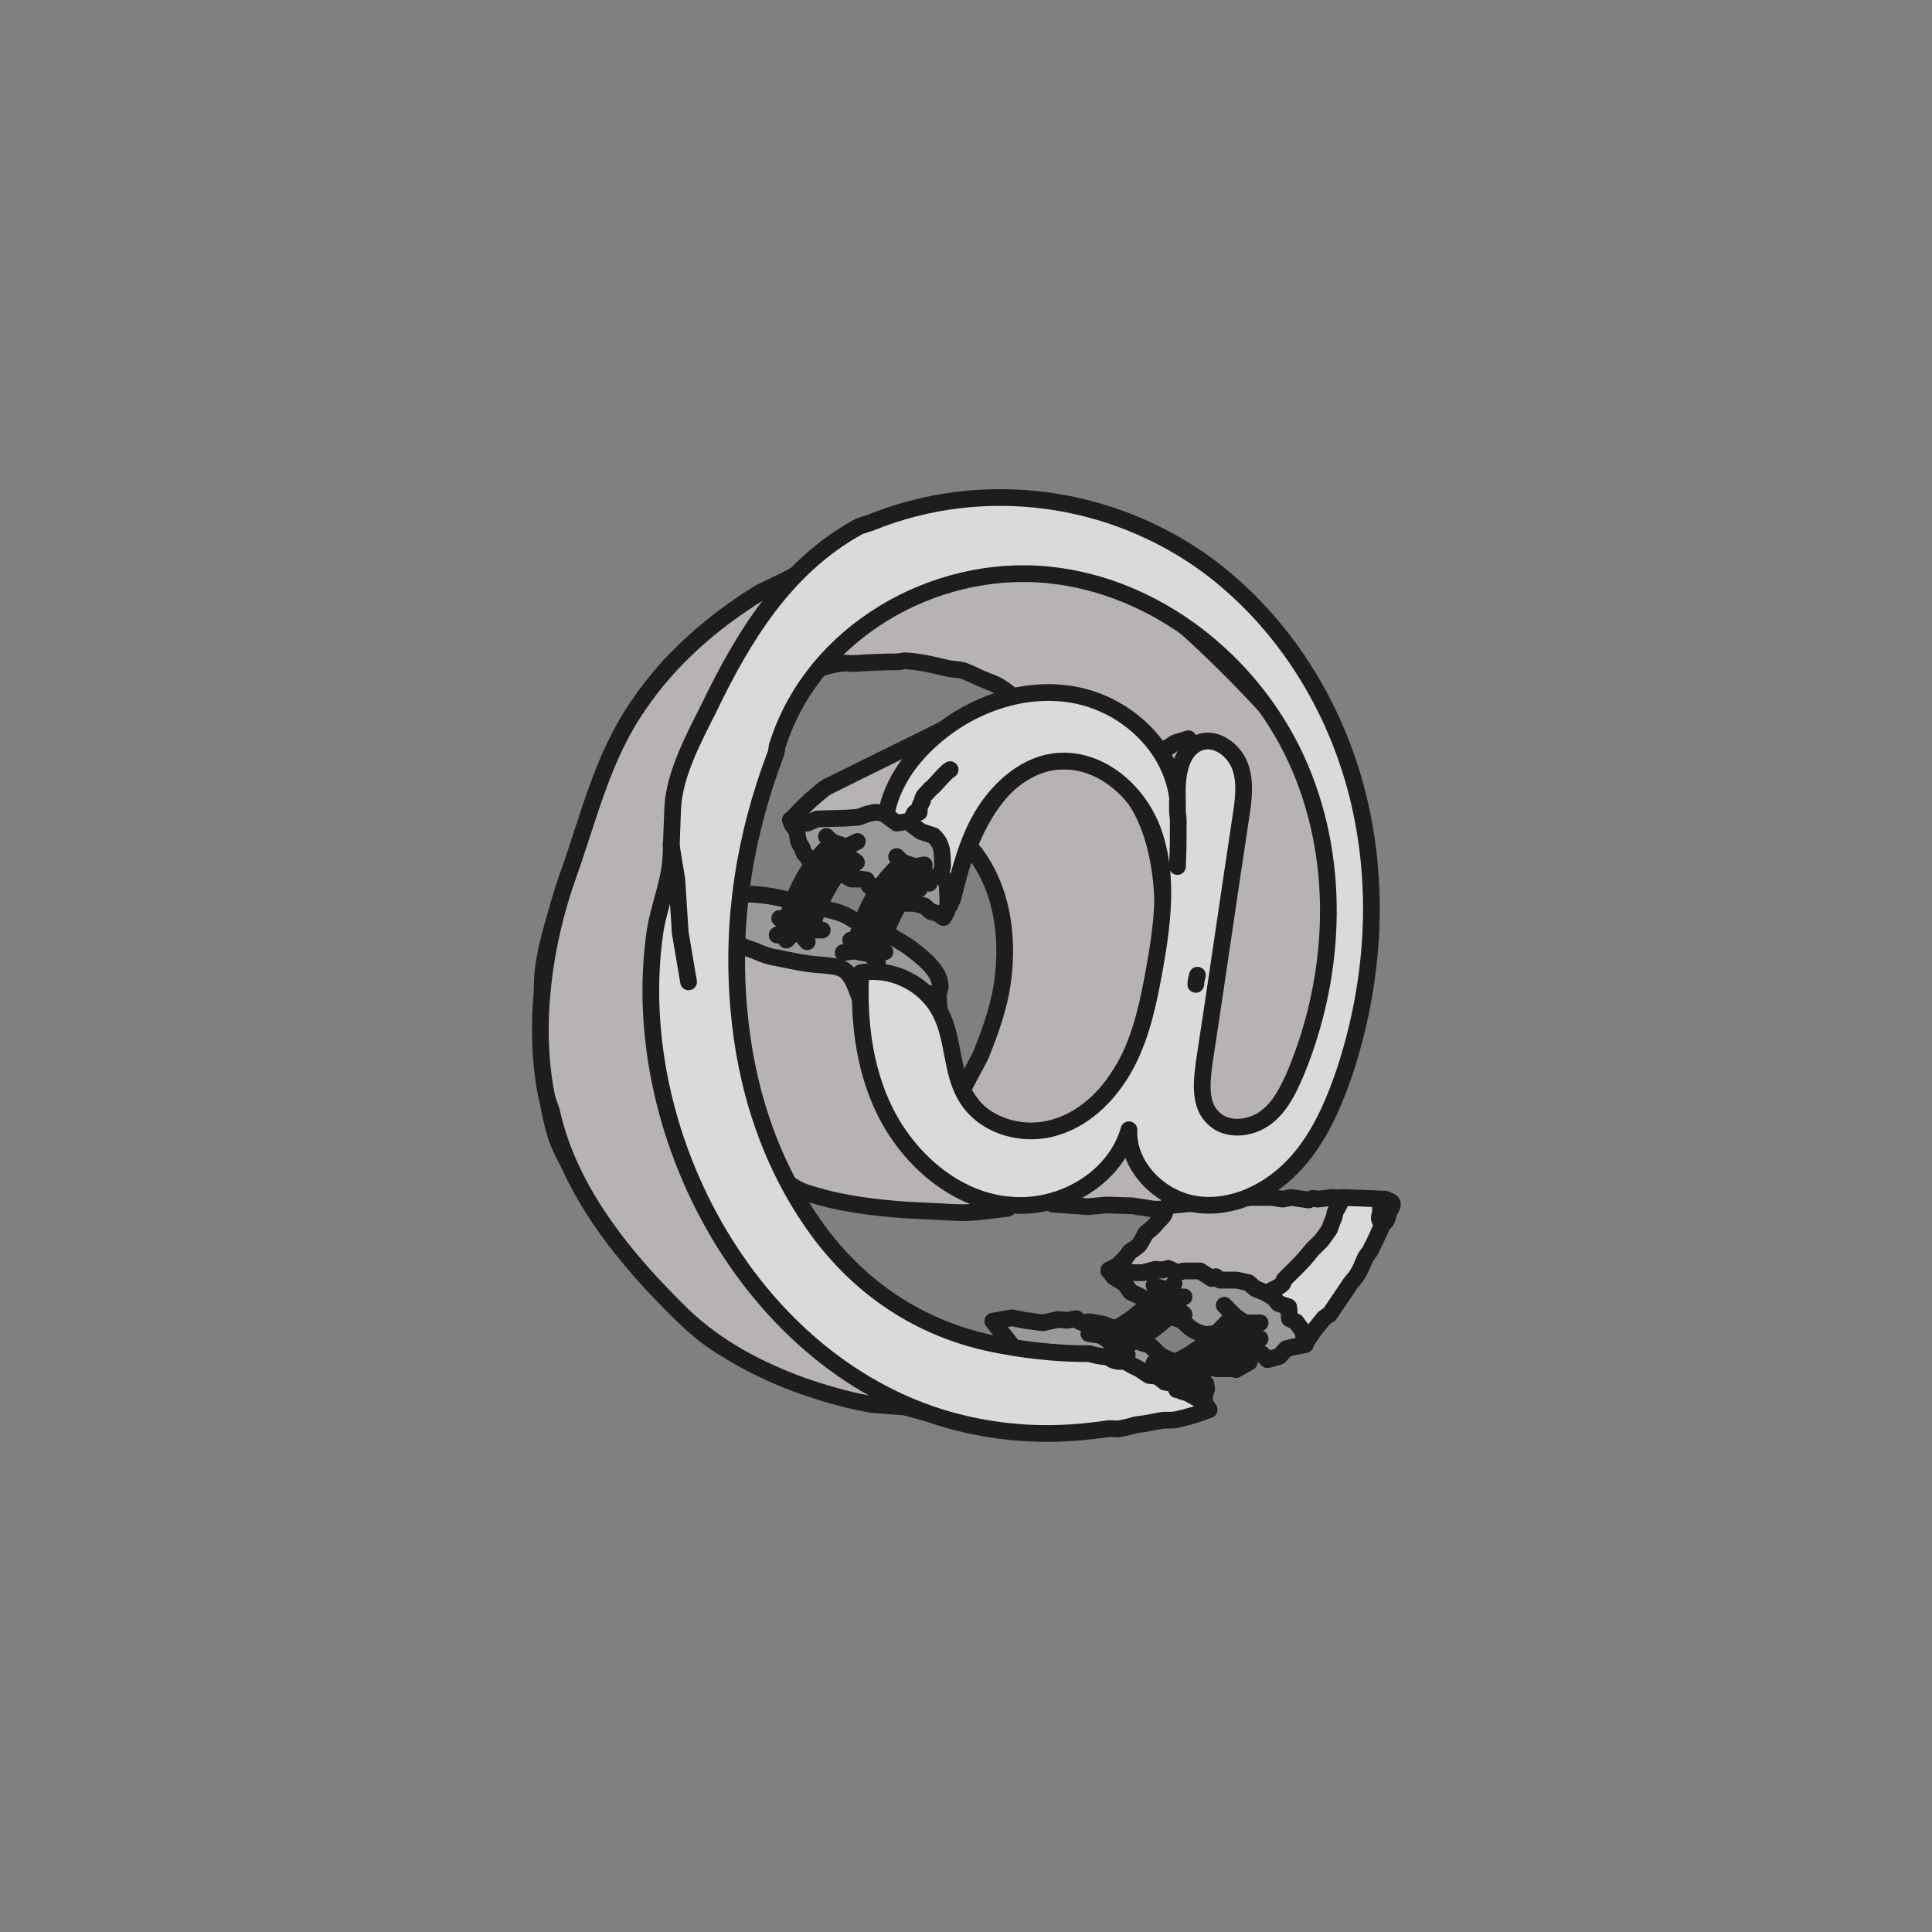 <?xml version="1.0" encoding="utf-8"?>
<!-- Generator: Adobe Illustrator 19.1.0, SVG Export Plug-In . SVG Version: 6.00 Build 0)  -->
<svg version="1.1" id="Capa_1" xmlns="http://www.w3.org/2000/svg" xmlns:xlink="http://www.w3.org/1999/xlink" x="0px" y="0px"
	 viewBox="0 0 231.2 231.2" style="enable-background:new 0 0 231.2 231.2;" xml:space="preserve">
<rect x="0" y="0" width="231.2" height="231.2" fill="#808080" stroke="none"/>
<style type="text/css">
	.st0{fill:#E74C40;stroke:#000000;stroke-width:2;stroke-miterlimit:10;}
	.st1{fill:#BCA26C;stroke:#1D1E1C;stroke-width:2;stroke-miterlimit:10;}
	.st2{fill:#FFFFFF;stroke:#1D1E1C;stroke-width:2;stroke-miterlimit:10;}
	.st3{fill:#DE3A28;stroke:#1D1E1C;stroke-width:2;stroke-miterlimit:10;}
	.st4{fill:#F8EEE1;stroke:#1D1D1B;stroke-width:2;stroke-linecap:round;stroke-linejoin:round;stroke-miterlimit:10;}
	.st5{fill:#CD8C94;stroke:#1D1D1B;stroke-width:2;stroke-linecap:round;stroke-linejoin:round;stroke-miterlimit:10;}
	.st6{fill:#FFC1C8;stroke:#1D1D1B;stroke-width:2;stroke-linecap:round;stroke-linejoin:round;stroke-miterlimit:10;}
	.st7{fill:none;stroke:#1D1D1B;stroke-width:2;stroke-linecap:round;stroke-linejoin:round;stroke-miterlimit:10;}
	.st8{fill:#8DA6A6;stroke:#1E1E1C;stroke-width:2;stroke-linecap:round;stroke-linejoin:round;stroke-miterlimit:10;}
	.st9{fill:#A4C3C6;stroke:#1E1E1C;stroke-width:2;stroke-linecap:round;stroke-linejoin:round;stroke-miterlimit:10;}
	.st10{fill:url(#);}
	.st11{fill:#E4E4E4;stroke:#1D1E1C;stroke-width:2;stroke-linecap:round;stroke-linejoin:round;stroke-miterlimit:10;}
	.st12{fill:#ED7069;stroke:#1D1D1B;stroke-width:2;stroke-linecap:round;stroke-linejoin:round;stroke-miterlimit:10;}
	.st13{fill:#1D508A;}
	.st14{fill:#1D508A;stroke:#1D1D1B;stroke-width:2;stroke-linecap:round;stroke-linejoin:round;stroke-miterlimit:10;}
	.st15{fill:#F1A4AB;stroke:#1D1D1B;stroke-width:2;stroke-linecap:round;stroke-linejoin:round;stroke-miterlimit:10;}
	.st16{fill:#1D1D1B;}
	.st17{fill:#989899;stroke:#1D1D1B;stroke-width:2;stroke-linecap:round;stroke-linejoin:round;stroke-miterlimit:10;}
	.st18{fill:#717171;stroke:#1D1D1B;stroke-width:2;stroke-linecap:round;stroke-linejoin:round;stroke-miterlimit:10;}
	.st19{fill:#BCBABB;stroke:#1D1D1B;stroke-width:2;stroke-linecap:round;stroke-linejoin:round;stroke-miterlimit:10;}
	.st20{fill:#64B5B2;}
	.st21{fill:#1D1E1C;}
	.st22{fill:#549793;}
	.st23{fill:#EEC44D;}
	.st24{fill:#D4AC46;}
	.st25{fill:#3B97D0;}
	.st26{fill:#3586B1;}
	.st27{fill:#E84E42;}
	.st28{fill:#D54037;}
	.st29{fill:#CECECD;stroke:#1D1E1C;stroke-width:2;stroke-linecap:round;stroke-linejoin:round;stroke-miterlimit:10;}
	.st30{fill:none;stroke:#1D1E1C;stroke-width:2;stroke-linecap:round;stroke-linejoin:round;stroke-miterlimit:10;}
	.st31{fill:#FFFFFF;stroke:#1E1E1C;stroke-width:2;stroke-linecap:round;stroke-linejoin:round;stroke-miterlimit:10;}
	.st32{fill:#C1737F;stroke:#1D1E1C;stroke-width:2;stroke-linecap:round;stroke-linejoin:round;stroke-miterlimit:10;}
	.st33{fill:#D4AC46;stroke:#1D1E1C;stroke-width:2;stroke-linecap:round;stroke-linejoin:round;stroke-miterlimit:10;}
	.st34{fill:#EEC44D;stroke:#1D1E1C;stroke-width:2;stroke-linecap:round;stroke-linejoin:round;stroke-miterlimit:10;}
	.st35{fill:#F7F7F5;stroke:#1D1D1B;stroke-width:2;stroke-miterlimit:10;}
	.st36{fill:#C9C8B8;stroke:#1D1D1B;stroke-width:2;stroke-miterlimit:10;}
	.st37{fill:none;stroke:#1D1D1B;stroke-width:2;stroke-miterlimit:10;}
	.st38{fill:#DD3D27;stroke:#1D1D1B;stroke-width:2;stroke-miterlimit:10;}
	.st39{clip-path:url(#SVGID_2_);fill:#FAD14D;stroke:#1D1E1C;stroke-width:2;stroke-miterlimit:10;}
	
		.st40{clip-path:url(#SVGID_2_);fill:#325B59;stroke:#1D1D1B;stroke-width:2;stroke-linecap:round;stroke-linejoin:round;stroke-miterlimit:10;}
	.st41{clip-path:url(#SVGID_2_);}
	.st42{fill:#F7F7F5;stroke:#1D1D1B;stroke-width:2;stroke-linecap:round;stroke-linejoin:round;stroke-miterlimit:10;}
	
		.st43{clip-path:url(#SVGID_2_);fill:#65C1BE;stroke:#1D1D1B;stroke-width:2;stroke-linecap:round;stroke-linejoin:round;stroke-miterlimit:10;}
	
		.st44{clip-path:url(#SVGID_2_);fill:#417C79;stroke:#1D1D1B;stroke-width:2;stroke-linecap:round;stroke-linejoin:round;stroke-miterlimit:10;}
	
		.st45{clip-path:url(#SVGID_2_);fill:#26283D;stroke:#1D1D1B;stroke-width:2;stroke-linecap:round;stroke-linejoin:round;stroke-miterlimit:10;}
	
		.st46{clip-path:url(#SVGID_2_);fill:none;stroke:#1D1D1B;stroke-width:2;stroke-linecap:round;stroke-linejoin:round;stroke-miterlimit:10;}
	
		.st47{clip-path:url(#SVGID_2_);fill:#AD6159;stroke:#1E1E1C;stroke-width:2;stroke-linecap:round;stroke-linejoin:round;stroke-miterlimit:10;}
	
		.st48{clip-path:url(#SVGID_2_);fill:#E88676;stroke:#1E1E1C;stroke-width:2;stroke-linecap:round;stroke-linejoin:round;stroke-miterlimit:10;}
	.st49{opacity:0.63;clip-path:url(#SVGID_2_);}
	.st50{fill:#FFFFFF;}
	.st51{opacity:0.36;fill:#FFFFFF;}
	.st52{opacity:0.23;}
	.st53{opacity:0.23;clip-path:url(#SVGID_2_);}
	.st54{fill:#5F999F;stroke:#1D1E1C;stroke-width:2;stroke-miterlimit:10;}
	.st55{fill:#77C1C5;stroke:#1D1E1C;stroke-width:2;stroke-miterlimit:10;}
	.st56{fill:#FBD943;stroke:#000100;stroke-width:2;stroke-miterlimit:10;}
	.st57{fill:#F1F1F1;stroke:#1D1D1B;stroke-width:2;stroke-miterlimit:10;}
	.st58{fill:#FF5546;stroke:#1D1D1B;stroke-width:2;stroke-linecap:round;stroke-miterlimit:10;}
	.st59{fill:#FF5546;stroke:#1D1D1B;stroke-width:2;stroke-miterlimit:10;}
	.st60{fill:#FFBE4A;stroke:#1E1E1C;stroke-width:2;stroke-linecap:square;stroke-linejoin:bevel;stroke-miterlimit:10;}
	.st61{stroke:#1D1E1C;stroke-width:2;stroke-miterlimit:10;}
	.st62{fill:#DDA345;}
	.st63{fill:#1E1E1C;}
	.st64{fill:#458353;}
	.st65{fill:#CB3524;stroke:#000000;stroke-width:2;stroke-linecap:round;stroke-linejoin:round;stroke-miterlimit:10;}
	.st66{fill:#DC3D26;stroke:#000000;stroke-width:2;stroke-linecap:round;stroke-linejoin:round;stroke-miterlimit:10;}
	.st67{fill:#1E508B;}
	.st68{fill:#E3AA24;stroke:#000000;stroke-width:2;stroke-linecap:round;stroke-linejoin:round;stroke-miterlimit:10;}
	.st69{fill:#3CA3DB;}
	.st70{fill:#E78476;stroke:#000000;stroke-width:2;stroke-linecap:round;stroke-linejoin:round;stroke-miterlimit:10;}
	.st71{fill:#D2756C;}
	.st72{fill:#C0BFBE;stroke:#1D1E1C;stroke-width:2;stroke-linecap:round;stroke-linejoin:round;stroke-miterlimit:10;}
	.st73{fill:#F4F4F2;stroke:#1D1E1C;stroke-width:2;stroke-linecap:round;stroke-linejoin:round;stroke-miterlimit:10;}
	.st74{fill:#FFF6EF;stroke:#1D1E1C;stroke-width:2;stroke-linecap:round;stroke-linejoin:round;stroke-miterlimit:10;}
	.st75{fill:#F3A9A6;}
	.st76{fill:#1EAF9A;}
	.st77{fill:#EE828F;}
	.st78{fill:#A4C3C6;}
	.st79{fill:#FAD04D;}
	.st80{fill:none;stroke:#1D1E1C;stroke-width:2;stroke-miterlimit:10;}
	.st81{fill:#F3A9A6;stroke:#1D1E1C;stroke-width:2;stroke-miterlimit:10;}
	.st82{fill:#FFFFFF;stroke:#1D1D1B;stroke-width:2;stroke-linecap:round;stroke-linejoin:round;stroke-miterlimit:10;}
	.st83{fill:#E2D0B3;stroke:#1D1D1B;stroke-width:2;stroke-linecap:round;stroke-linejoin:round;stroke-miterlimit:10;}
	.st84{fill:#C6B399;stroke:#1D1D1B;stroke-width:2;stroke-linecap:round;stroke-linejoin:round;stroke-miterlimit:10;}
	.st85{fill:#9B9A9A;stroke:#1D1D1B;stroke-width:2;stroke-linecap:round;stroke-linejoin:round;stroke-miterlimit:10;}
	.st86{fill:#B7B3B3;stroke:#1D1D1B;stroke-width:2;stroke-linecap:round;stroke-linejoin:round;stroke-miterlimit:10;}
	.st87{fill:#DADADA;stroke:#1D1D1B;stroke-width:2;stroke-linecap:round;stroke-linejoin:round;stroke-miterlimit:10;}
	.st88{fill:#A6C5C8;stroke:#1D1D1B;stroke-width:2;stroke-linecap:round;stroke-linejoin:round;stroke-miterlimit:10;}
	.st89{fill:#39ADAC;stroke:#1D1D1B;stroke-width:2;stroke-linecap:round;stroke-linejoin:round;stroke-miterlimit:10;}
	.st90{fill:#713662;stroke:#1D1D1B;stroke-width:2;stroke-linecap:round;stroke-linejoin:round;stroke-miterlimit:10;}
	.st91{fill:#363A5D;stroke:#1D1D1B;stroke-width:2;stroke-linecap:round;stroke-linejoin:round;stroke-miterlimit:10;}
	.st92{fill:#FF5546;stroke:#1D1D1B;stroke-width:2;stroke-linecap:round;stroke-linejoin:round;stroke-miterlimit:10;}
	.st93{fill:#DF5165;stroke:#1D1D1B;stroke-width:2;stroke-linecap:round;stroke-linejoin:round;stroke-miterlimit:10;}
	.st94{fill:#00B69E;stroke:#1D1D1B;stroke-width:2;stroke-linecap:round;stroke-linejoin:round;stroke-miterlimit:10;}
	.st95{fill:#FAD14D;stroke:#1D1D1B;stroke-width:2;stroke-linecap:round;stroke-linejoin:round;stroke-miterlimit:10;}
	.st96{fill:#00A9CF;stroke:#1D1D1B;stroke-width:2;stroke-linecap:round;stroke-linejoin:round;stroke-miterlimit:10;}
	.st97{fill:#4EB9AC;stroke:#000100;stroke-width:2;stroke-linecap:round;stroke-linejoin:round;stroke-miterlimit:10;}
	.st98{fill:#4EB9AC;}
	.st99{fill:none;stroke:#000100;stroke-width:2;stroke-linecap:round;stroke-linejoin:round;stroke-miterlimit:10;}
	.st100{fill:#FFFFFF;stroke:#000000;stroke-width:2;stroke-linecap:round;stroke-linejoin:round;stroke-miterlimit:10;}
	.st101{fill:#FFFFFF;stroke:#1D1D1B;stroke-width:2;stroke-miterlimit:10;}
	.st102{fill:#FFFFFF;stroke:#1D1D1B;stroke-width:2;stroke-linecap:round;stroke-miterlimit:10;}
	.st103{fill:#1D1D1B;stroke:#1D1D1B;stroke-width:2;stroke-miterlimit:10;}
	.st104{fill:#1D1D1B;stroke:#FFFFFF;stroke-width:2;stroke-miterlimit:10;}
	.st105{fill:#E1E6E1;stroke:#1D1D1B;stroke-width:2;stroke-linecap:round;stroke-linejoin:round;stroke-miterlimit:10;}
	.st106{fill:none;stroke:#010101;stroke-width:2;stroke-linecap:round;stroke-linejoin:round;stroke-miterlimit:10;}
	.st107{fill:#ECD9DF;stroke:#1D1D1B;stroke-width:2;stroke-linecap:round;stroke-linejoin:round;stroke-miterlimit:10;}
	.st108{stroke:#000000;stroke-width:2;stroke-linecap:round;stroke-linejoin:round;stroke-miterlimit:10;}
	.st109{fill:#B7707A;stroke:#1D1D1B;stroke-width:2;stroke-linecap:round;stroke-linejoin:round;stroke-miterlimit:10;}
	.st110{fill:#E58B95;stroke:#1D1D1B;stroke-width:2;stroke-linecap:round;stroke-linejoin:round;stroke-miterlimit:10;}
	.st111{fill:#68999B;stroke:#1D1D1B;stroke-width:2;stroke-linecap:round;stroke-linejoin:round;stroke-miterlimit:10;}
	.st112{fill:#F2C74E;stroke:#000100;stroke-width:2;stroke-linecap:round;stroke-linejoin:round;stroke-miterlimit:10;}
	.st113{fill:#BC973B;stroke:#000100;stroke-width:2;stroke-linecap:round;stroke-linejoin:round;stroke-miterlimit:10;}
	.st114{fill:#646563;stroke:#1D1D1B;stroke-width:2;stroke-linecap:round;stroke-linejoin:round;stroke-miterlimit:10;}
	.st115{fill:#B6803D;stroke:#1D1D1B;stroke-width:2;stroke-linecap:round;stroke-linejoin:round;stroke-miterlimit:10;}
	.st116{fill:#F6B456;stroke:#1D1D1B;stroke-width:2;stroke-linecap:round;stroke-linejoin:round;stroke-miterlimit:10;}
	.st117{fill:#EC716B;stroke:#1D1D1B;stroke-width:2;stroke-linecap:round;stroke-linejoin:round;stroke-miterlimit:10;}
	.st118{fill:#0B434C;stroke:#1D1D1B;stroke-width:2;stroke-linecap:round;stroke-linejoin:round;stroke-miterlimit:10;}
	.st119{fill:#1D1D1B;stroke:#1D1D1B;stroke-width:2;stroke-linecap:round;stroke-linejoin:round;stroke-miterlimit:10;}
	.st120{fill:#1D1D1B;stroke:#1D1D1B;stroke-miterlimit:10;}
	.st121{fill:#F3A5AC;stroke:#010101;stroke-width:2;stroke-linecap:round;stroke-linejoin:round;stroke-miterlimit:10;}
	.st122{fill:#A6D3B6;stroke:#010101;stroke-width:2;stroke-linecap:round;stroke-linejoin:round;stroke-miterlimit:10;}
	.st123{fill:#A5C4C7;stroke:#010101;stroke-width:2;stroke-linecap:round;stroke-linejoin:round;stroke-miterlimit:10;}
	.st124{fill:#FAD14E;stroke:#010101;stroke-width:2;stroke-linecap:round;stroke-linejoin:round;stroke-miterlimit:10;}
	.st125{fill:#4F79A4;stroke:#1D1E1C;stroke-width:2;stroke-linecap:round;stroke-linejoin:round;stroke-miterlimit:10;}
	.st126{fill:#ED716A;stroke:#1D1E1C;stroke-width:2;stroke-miterlimit:10;}
	.st127{fill:#A8B8DC;stroke:#1D1E1C;stroke-width:2;stroke-linecap:round;stroke-linejoin:round;stroke-miterlimit:10;}
	.st128{fill:#65C0BC;stroke:#1D1E1C;stroke-width:2;stroke-linecap:round;stroke-linejoin:round;stroke-miterlimit:10;}
	.st129{fill:#C2C4C2;stroke:#1D1D1B;stroke-width:2;stroke-linecap:round;stroke-linejoin:round;stroke-miterlimit:10;}
	.st130{fill:#AAB0B5;stroke:#1D1D1B;stroke-width:2;stroke-miterlimit:10;}
	.st131{fill:#D3C2A3;stroke:#1D1D1B;stroke-width:2;stroke-linecap:square;stroke-linejoin:bevel;stroke-miterlimit:10;}
	.st132{stroke:#1D1D1B;stroke-width:2;stroke-miterlimit:10;}
	.st133{fill:#D5DCE4;stroke:#1D1D1B;stroke-width:2;stroke-miterlimit:10;}
	.st134{fill:none;stroke:#FFFFFF;stroke-width:2;stroke-linecap:round;stroke-linejoin:round;stroke-miterlimit:10;}
	.st135{fill:#5080A2;stroke:#1D1D1B;stroke-width:2;stroke-linecap:round;stroke-linejoin:round;stroke-miterlimit:10;}
	.st136{fill:#6094C0;stroke:#1D1D1B;stroke-width:2;stroke-linecap:round;stroke-linejoin:round;stroke-miterlimit:10;}
	.st137{fill:#5688AA;stroke:#1D1D1B;stroke-width:2;stroke-linecap:square;stroke-linejoin:bevel;stroke-miterlimit:10;}
	.st138{fill:#F3C43E;stroke:#1D1D1B;stroke-width:2;stroke-linecap:round;stroke-linejoin:round;stroke-miterlimit:10;}
	.st139{fill:#FABB4B;stroke:#1D1D1B;stroke-width:2;stroke-linecap:round;stroke-linejoin:round;stroke-miterlimit:10;}
	.st140{fill:#FFFFFF;stroke:#1D1D1B;stroke-width:2;stroke-linecap:square;stroke-linejoin:bevel;stroke-miterlimit:10;}
	.st141{fill:#61B675;stroke:#1D1D1B;stroke-width:2;stroke-linecap:square;stroke-linejoin:bevel;stroke-miterlimit:10;}
	.st142{fill:#37AB72;stroke:#1D1D1B;stroke-width:2;stroke-linecap:round;stroke-linejoin:round;stroke-miterlimit:10;}
	.st143{fill:none;stroke:#1D1D1B;stroke-width:2;stroke-linecap:round;stroke-miterlimit:10;}
	.st144{fill:#EDDEBC;stroke:#1D1D1B;stroke-width:2;stroke-linecap:square;stroke-linejoin:bevel;stroke-miterlimit:10;}
	.st145{fill:none;}
	.st146{fill:#52B47D;stroke:#1D1D1B;stroke-width:2;stroke-linecap:round;stroke-linejoin:round;stroke-miterlimit:10;}
	.st147{fill:#2E8D5C;stroke:#1D1D1B;stroke-width:2;stroke-linecap:round;stroke-linejoin:round;stroke-miterlimit:10;}
	.st148{opacity:0.25;fill:none;stroke:#FFFFFF;stroke-width:2;stroke-linecap:round;stroke-linejoin:round;stroke-miterlimit:10;}
	.st149{fill:none;stroke:#1D1D1B;stroke-width:2;stroke-linecap:square;stroke-linejoin:bevel;stroke-miterlimit:10;}
	.st150{fill:#E9554B;stroke:#1D1D1B;stroke-width:2;stroke-miterlimit:10;}
	.st151{fill:#E9524B;stroke:#1D1D1B;stroke-width:2;stroke-linecap:round;stroke-linejoin:round;stroke-miterlimit:10;}
	.st152{fill:#EB6661;stroke:#1D1D1B;stroke-width:2;stroke-miterlimit:10;}
	.st153{opacity:0.2;fill:#1D1D1B;}
	
		.st154{opacity:9.000000e-02;fill:none;stroke:#FFFFFF;stroke-width:2;stroke-linecap:round;stroke-linejoin:round;stroke-miterlimit:10;}
	.st155{fill:#FAD04E;stroke:#1D1D1B;stroke-width:2;stroke-linecap:round;stroke-linejoin:round;stroke-miterlimit:10;}
	.st156{fill:#E5BD4A;stroke:#1D1D1B;stroke-width:2;stroke-linecap:round;stroke-linejoin:round;stroke-miterlimit:10;}
	.st157{fill:#B68235;stroke:#1D1D1B;stroke-width:2;stroke-linecap:round;stroke-linejoin:round;stroke-miterlimit:10;}
	.st158{fill:#D2BFB9;stroke:#1D1D1B;stroke-width:2;stroke-linecap:round;stroke-linejoin:round;stroke-miterlimit:10;}
	.st159{fill:#DADAD2;}
	.st160{clip-path:url(#SVGID_6_);}
	.st161{fill:#308C89;}
	.st162{fill:#333333;}
	.st163{fill:#F0584D;}
	.st164{fill:#FAD14D;}
	.st165{fill:#3CA4DC;}
	.st166{clip-path:url(#SVGID_8_);}
	.st167{fill:#D8B144;}
	.st168{fill:#3290BA;}
	.st169{fill:#D84B48;}
	.st170{fill:#E6DDEE;stroke:#1D1E1C;stroke-width:2;stroke-linecap:square;stroke-linejoin:bevel;stroke-miterlimit:10;}
	.st171{fill:#F1F1F1;stroke:#1D1E1C;stroke-width:2;stroke-miterlimit:10;}
	.st172{fill:#F3BC12;stroke:#010101;stroke-width:2;stroke-linecap:round;stroke-linejoin:round;stroke-miterlimit:10;}
	.st173{fill:#FCD28C;stroke:#1D1E1C;stroke-width:2;stroke-linecap:round;stroke-linejoin:round;stroke-miterlimit:10;}
	.st174{fill:#ED706A;stroke:#1D1E1C;stroke-width:2;stroke-linecap:round;stroke-linejoin:round;stroke-miterlimit:10;}
	.st175{fill:#CB615E;stroke:#1D1E1C;stroke-width:2;stroke-linecap:round;stroke-linejoin:round;stroke-miterlimit:10;}
	.st176{fill:#F7CCC1;stroke:#1D1D1B;stroke-width:2;stroke-linecap:round;stroke-linejoin:round;stroke-miterlimit:10;}
	.st177{fill:#FF4B3C;stroke:#1D1E1C;stroke-width:2;stroke-linecap:round;stroke-linejoin:round;stroke-miterlimit:10;}
	.st178{fill:#F0F0F0;stroke:#1D1E1C;stroke-width:2;stroke-linecap:round;stroke-linejoin:round;stroke-miterlimit:10;}
	.st179{fill:#F9EFE2;stroke:#1D1E1C;stroke-width:2;stroke-linecap:round;stroke-linejoin:round;stroke-miterlimit:10;}
	.st180{fill:#9AC7AA;stroke:#1D1D1B;stroke-width:2;stroke-linecap:round;stroke-linejoin:round;stroke-miterlimit:10;}
	.st181{fill:#A2CFD6;stroke:#1D1D1B;stroke-width:2;stroke-linecap:round;stroke-linejoin:round;stroke-miterlimit:10;}
	.st182{fill:#E799A0;}
	.st183{opacity:0.41;fill:#A2CFD6;}
</style>
<g>
	<path class="st82" d="M77.8,149.9c0,0,0.7,0.7,1,1.4c0.3,0.7,1.2,2.6,1.2,2.6S77.3,153,77.8,149.9z"/>
	<g>
		<path class="st83" d="M145.6,139.3v24.5h2.2v-23.4C147.1,140.1,146.4,139.7,145.6,139.3z"/>
		<path class="st84" d="M147.9,140.5v23.4l1.6-0.9v-21.6C148.9,141.1,148.4,140.8,147.9,140.5z"/>
	</g>
	<path class="st85" d="M144.6,168.6l-0.4-0.7l-0.1-0.8l0.3-0.9l-0.1-0.6c0,0-0.3,0.1-0.5-0.1c-0.6-0.4-1.7-1.5-3.5-2.6
		c-0.3-0.2-1-0.4-1.4-0.7c-0.5-0.3-0.9-1-1.5-1.3c-0.2-0.1-0.6-0.1-0.8-0.2c-1.5-0.8-2.7-1.6-4.2-2.1c-0.5-0.2-1.3-0.3-1.8-0.4
		c-0.4-0.1-0.7,0.1-1,0.1c-0.5-0.1-0.8-0.5-0.8-0.5l-1.1,0.2l-1.1-0.1l-1.8,0.4l-2.2-0.3l-1.5-0.3l-2.3,0.4l4,5.1l8.2,3.3
		L144.6,168.6z"/>
	<path class="st85" d="M112.1,119.1c0.2-0.2,0.3-0.5,0.4-0.9c0.2-1.9-2.2-3.7-3.5-4.7c-0.8-0.6-1.8-1.1-2.7-1.7
		c-0.7-0.4-1.2-1-2-1.3c-0.6-0.3-2-0.2-2.3-0.5c-1.8-1.3-4.7-1.3-6.8-2c-1.7-0.6-3.5-0.9-5.4-1c-0.3,0-4.4,0.3-4.4-0.1l1.5,10.5
		l7.7,5.8c3.2-0.7,6.4-1.4,9.6-2.2c1.6-0.4,3.1-0.7,4.7-1.1C109.9,119.9,111.4,120,112.1,119.1z"/>
	<path class="st82" d="M95,68.9c-0.3,0.3-7.8,4.3-13.8,9.7c-2.8,2.6-4.6,6.1-6.3,8.6c-2.2,3.4-5.3,14.1-5.3,14.1s-4.5,10.1-4.7,16.1
		c-0.1,2.6,0,5.2,0.4,7.9c0,0-0.6,4.5,1.2,10.5c1.5,4.9,9.6,15.2,9.6,15.2s5.6,7.3,9.9,9.9c2.1,1.3,4.5,2.4,7.1,3.3l18.2,5
		l-9.5-11.6c0,0-21.8-29.6-19.9-41.8s11.3-39.2,11.3-39.2L95,68.9z"/>
	<path class="st86" d="M95,68.9c0,0.1-3.9,1.9-4.2,2.1c-5.5,3.4-10.7,7.9-14.4,13.4c-4.3,6.2-5.9,13.3-8.4,20.3
		c-2.9,8.1-4.3,17.9-2.6,26.4c0.1,0.6,0.4,1.2,0.6,1.9c2.1,9.6,8.9,17.8,15.8,24.5c4,3.8,8.9,6.4,14.1,8.3c2.6,0.9,5.3,1.7,8,2.2
		c0.9,0.2,6.7,0.4,7.1,0.8c-2.8-3.8-6.3-7.3-9.1-11.2c0,0-21.8-29.6-19.9-41.8c1.9-12.2,11.3-39.2,11.3-39.2S95,68.9,95,68.9z"/>
	<path class="st86" d="M98.1,80c0,0,1-0.4,2.5-0.6c0.5-0.1,1,0,1.6,0c1.5-0.1,3.3-0.2,5.2-0.2c0.4,0,0.8-0.2,1.2-0.1
		c1.6,0.1,3.2,0.5,4.9,0.9c0.6,0.1,1.3,0.1,1.9,0.3c0.8,0.3,1.7,0.8,2.5,1.1c0.5,0.2,1.1,0.4,1.6,0.7c1.5,0.9,2.7,2.1,4,3.5
		c0,0,15.6,9.3,16.8,13.9c1.2,4.6-2.3,33.2,2.2,36.1s14.3-2.9,16.4-12.8c2-9.9,3.2-25.3,0-29.6c-3.2-4.3-24.5-29.2-34.4-27.7
		c-9.9,1.5-28.5,9.6-28.5,9.6L98.1,80z"/>
	<path class="st86" d="M111.6,107c0-0.2,0.1-0.4,0.1-0.6c1.1-7.2,3.6-17.2,4-18.4c0.4-1.2,0.4-2.3,0.4-2.3l-17.2,8.5
		c0,0-1.9,1.3-4.3,4C100.6,100.3,106.2,103.6,111.6,107z"/>
	<path class="st86" d="M85.4,102.5c-2.2,2.9,3.2,4.1,1.5,9.5c0,0-0.5,20.9,1.4,24.3c1,1.9,2.7,3.3,4.5,4.3c1.2,0.7,2.3,1.7,3.6,2.1
		c3.9,1.3,7.9,1.8,12,2.1c2,0.1,4,0.2,6,0.3c1.8,0.1,3.7-0.2,6.2-0.5c0.2-2.2-4-4.9-5.2-6.7l-6.6-11.1c0,0-0.8,0.6-0.2-4
		c-0.7-0.2-2,0.7-2.7,0.5c-0.6-0.2-0.3,3.7-0.9,3.5c-0.5-0.1,0.2-4.9-0.3-5c-2.1-0.6-1.8-4.9-4-5.9c-0.7-0.3-1.4-0.3-2.1-0.4
		c-2-0.1-3.8-0.5-5.7-0.9c-0.8-0.1-1.6-0.4-2.3-0.7c-0.6-0.3-1.7-0.5-2.1-0.9c-0.9-0.8-6.2-3.1-5.4-2.3"/>
	<polygon class="st86" points="126,144.1 130.2,144.4 132.4,144.2 135.5,144.3 138.1,144.7 141.3,144.7 138.9,135.6 137.3,131.8 
		129.3,136.9 	"/>
	<path class="st86" d="M165.7,144.4c-0.1-0.3,0.1-0.4,0.1-0.8l-6.4-0.3l-1.7,0.2l-0.6-0.1l-0.5,0.2l-2.1-0.3l-1,0.2l-1.3-0.2l-2.5,0
		l-10,1c-0.3,0.4-0.2,0.8-0.5,1.2c-0.2,0.3-0.7,0.7-0.9,1c-0.3,0.4-1.2,1.1-1.2,1.1s-0.5,1-0.8,1.4c-0.3,0.3-1.1,0.8-1.1,0.8
		s-0.5,0.8-0.9,1.1c-0.2,0.2-0.5,0.5-0.5,0.5s-0.8,0.4-1.1,0.7c0.4,0.1,0.9,0.2,1.3,0.3c6.5,1.6,13.6,3.2,19.4,6.8
		c5.2-4.2,10.4-11.5,12.4-14.4C165.8,144.6,165.8,144.5,165.7,144.4z"/>
	<g>
		<path class="st86" d="M128.4,91.1c-6.3-0.6-10.2,4.5-12.5,10.3c0,0,0.3,0.1,0.7,0.6c3.6,4.7,4.2,11,3.2,16.6
			c-0.5,2.6-1.4,5.1-2.4,7.6c-0.2,0.5-2.3,4.2-2.2,4.3c1.8,3.3,4.5,5.2,7.4,5.4c6,0.3,9.6-3.4,13.7-11.3
			C140.3,116.8,142.1,92.5,128.4,91.1z"/>
		<path class="st82" d="M113.7,108.3c0.5-2.2,1.2-4.6,2.2-6.9l-2.8,1.9l-0.9,4C112.6,107.6,113.1,108,113.7,108.3z"/>
		<path class="st82" d="M110,118.5l-0.9,6.2l5.9,5.9c-1.5-2.8-2.5-6.6-2.7-11.3C111.6,119,110.8,118.8,110,118.5z"/>
	</g>
	<polygon class="st86" points="142.2,88.4 140.6,88.9 139.7,89.5 138.7,89.8 136.9,90.4 140.7,98.7 143.2,96.9 	"/>
	<path class="st87" d="M166.2,145c-0.2-0.2-0.4-0.4-0.5-0.7c-0.1-0.3,0.1-0.4,0.1-0.8l-5.1-0.2c-0.3,0.6-0.6,1.2-0.9,1.7
		c-0.1,0.3-0.1,0.6-0.2,0.8c-0.2,0.4-0.5,1.3-0.5,1.3s-0.5,0.7-0.7,1c-0.4,0.6-1,1-1.5,1.6c-1,1.3-2.1,2.3-3.2,3.4
		c-0.1,0.1-0.1,0.5-0.3,0.6c-0.3,0.3-1.2,0.7-1.2,0.7s-1.9,1.8-2.9,2.4c2.4,1.1,4.7,2.4,6.8,4c0.4-0.4,1-1.4,1-1.4s0.8-1,1.2-1.5
		c0.2-0.3,0.8-0.6,0.8-0.6s1.7-2.5,2.5-3.7c0.3-0.4,0.7-0.8,0.9-1.2c0.4-0.6,0.6-1.3,0.9-1.9c0.2-0.4,0.6-0.7,0.7-1.1
		c0.6-1.1,1.4-3,1.4-3s0.3-0.6,0.4-0.9C166.1,145.5,166.2,145.2,166.2,145C166.2,145,166.2,145.1,166.2,145z"/>
	<path class="st87" d="M140.3,165.6c-0.2-0.1-0.9-0.2-0.9-0.2l-0.9-0.7l-1-0.1c0,0-1-0.7-1.4-0.9c-0.5-0.2-1.5-0.8-1.5-0.8
		s-0.8,0.1-1.3-0.1c-0.1,0-0.7-0.4-0.7-0.4s-1.3-0.1-2.2-0.4c-4.3,0-8.2-0.5-11.6-1.2c-8.7-1.8-15.9-6.6-21.1-13.8
		c-5.6-7.8-8.5-16.9-9.3-26.4c-0.9-10.5,0.7-20.5,4.4-30.3c0.2-0.4,0.1-0.9,0.3-1.3c4.3-13.3,18.6-21.6,32.4-20.2
		c12.8,1.3,24.2,10.3,29.6,22c5.4,11.7,4.9,25.6,0,37.5c-0.9,2.1-1.9,4.2-3.7,5.5c-1.8,1.3-4.6,1.6-6.2,0c-1.7-1.6-1.4-4.3-1.1-6.6
		c1.5-9.8,2.9-19.6,4.4-29.5c0.3-2,0.6-4.1-0.1-6s-2.8-3.5-4.7-2.9c-2.5,0.8-2.9,4.1-2.8,6.6c-0.8-6.1-6.1-11-12.1-12.2
		s-12.4,1-17,5c-3.3,2.8-5.9,6.8-5.9,11.1c0.1,4.3,3.8,8.7,8.1,8.3c0.9-3.6,1.8-7.2,3.8-10.4c2-3.1,5.1-5.8,8.8-6.1
		c5.3-0.4,10,3.9,11.6,9c1.6,5,0.9,10.5,0,15.6c-0.7,3.9-1.5,7.9-3.3,11.4s-4.8,6.7-8.6,7.8c-3.8,1.2-8.5-0.1-10.6-3.5
		c-1.9-3-1.5-6.9-3.1-10.1c-1.7-3.5-5.8-5.6-9.6-4.9c-0.3,6.1,0.5,12.4,3.5,17.7s8.3,9.6,14.3,10.1c6.1,0.6,12.6-3.1,14.3-9
		c-0.2,4.3,3.6,8.2,7.9,8.9c4.3,0.7,8.7-1.4,11.7-4.5s4.8-7.2,6.2-11.3c3.5-10.6,4.3-22.1,1.6-33s-8.9-20.8-17.8-27.5
		c-11.6-8.6-27-10.7-40.4-5.3c-0.5,0.2-1,0.3-1.5,0.5C94,67.8,88.9,76.3,84.9,84.6c-1.8,3.6-4.2,8-4.4,12.1c0,0-0.2,5.2-0.2,5.6
		c-0.1,3.1-1.4,6-1.9,9.1c-3.7,25.1,12.8,54.6,38.9,59.4c6.3,1.2,11.7,0.7,15.1,0.2c0.5-0.1,1,0,1.4,0c1.3-0.2,2.1-0.5,2.1-0.5
		c1-0.1,2-0.3,3-0.5c0.6-0.1,1.2,0,1.8-0.1c1.4-0.3,2.7-0.7,4-1.2c-0.5-0.4-1.3-1.3-1.3-1.3s-0.8-0.4-1.1-0.6
		c-0.3-0.2-0.8-0.2-1.1-0.4c-0.1-0.1-0.4-0.1-0.4-0.1S140.5,165.7,140.3,165.6z"/>
	<polyline class="st7" points="80.3,101 81,105.3 81.4,111.6 82.4,117.5 	"/>
	<path class="st7" d="M140.9,95.8c0,0.4,0,0.8,0,1.2c0,0.4,0.1,0.8,0.1,1.2c0,1.9,0,3.7-0.1,5.5"/>
	<path class="st85" d="M94.6,98.1l0.2,0.6l0.6,0.8c0,0,0,1.3,0.5,1.8c0.2,0.3,0.2,0.8,0.5,1c0.2,0.1,0.3,0.6,0.6,0.7
		c1.3,0.7,2.7,0.9,3.5,1.2c0.4,0.2,0.7,0.6,0.7,0.6l0.7,0.4l1.1,0l0.7,0.1l0.3,0.7l1.2,0.1l2.4,1.4l0.7,0.6l1.1,0l1.2,0.3l0.8,0.7
		l0.8,0.2l0.7,0.5l0.4-0.7c0,0,0.1-0.7,0.1-0.9c0.1-0.4-0.1-2.8-0.1-2.8l-0.6-0.4l-0.1-0.6l0.2-0.7c0,0,0-1.8-0.2-2.3
		c-0.2-0.8-0.9-1.4-0.9-1.4l-1.5-0.5l-1.6-1.2l-1.3,0.2l-1.6-1.2l-1-0.1l-0.9,0.2l-1.1,0.4l-1.4,0.1l-3.5,0.1l-1.2,0.5L94.6,98.1z"
		/>
	<path class="st85" d="M132.7,152l0.6,0.8l1.3,0.8l0.7,1l1.7,0.8c0,0,2.5,2.1,2.8,2.1c0.2,0,1.7,0.5,1.7,0.5s0.9,1,1.4,1.2
		c0.7,0.4,1.4,0.5,1.4,0.5l0.9-0.1l5.1,2.3l0.7,0.1l0.7,0.7l1.4-0.4l0.8-0.9l0.8-0.2l1.5-0.3l-0.3-1.6l-0.8-1.1l-0.8-0.4l-0.1-1.4
		L153,156l-0.6-0.7l-1-0.6l-1.2-0.5l-0.8-0.7l-1.4-0.3l-2,0l-0.5-0.4l-0.5,0.2l-1.4-0.9l-1.9,0l-0.8,0.2l-1.1-0.5l-0.7,0.2l-0.8-0.1
		l-1.5,0.4l-1.1,0L132.7,152z"/>
	<path class="st85" d="M132.7,152l0.6,0.8l1.3,0.8l0.7,1l1.7,0.8c0,0,2.5,2.1,2.8,2.1c0.2,0,1.7,0.5,1.7,0.5s0.9,1,1.4,1.2
		c0.7,0.4,1.4,0.5,1.4,0.5l0.9-0.1l5.1,2.3l0.7,0.1l0.7,0.7l1.4-0.4l0.8-0.9l0.8-0.2l1.5-0.3l-0.3-1.6l-0.8-1.1l-0.8-0.4l-0.1-1.4
		L153,156l-0.6-0.7l-1-0.6l-1.2-0.5l-0.8-0.7l-1.4-0.3l-2,0l-0.5-0.4l-0.5,0.2l-1.4-0.9l-1.9,0l-0.8,0.2l-1.1-0.5l-0.7,0.2l-0.8-0.1
		l-1.5,0.4l-1.1,0L132.7,152z"/>
	<path class="st84" d="M95.9,111.9l1.2-0.6c0,0,0.9-4.6,4.6-8.6l-0.5-1.3l-2.7,0.9l-3.1,7.6L95.9,111.9z"/>
	<path class="st83" d="M93.9,111.4c0,0,1-6.6,5.8-10.6l1.5,0.5c0,0-4.8,5.5-5.3,10.5L93.9,111.4z"/>
	<path class="st84" d="M104.2,114.2l1.2-0.6c0,0,0.9-4.6,4.6-8.6l-0.5-1.3l-2.7,0.9l-3.1,7.6L104.2,114.2z"/>
	<path class="st83" d="M102.2,113.8c0,0,1-6.6,5.8-10.6l1.5,0.5c0,0-4.8,5.5-5.3,10.5L102.2,113.8z"/>
	<path class="st84" d="M140.6,155.2l0.3,1.4c0,0-3.7,3.8-6.7,4.5l-1.4-0.5c0,0,5.4-3.7,6-4.5C139.3,155.3,140.6,155.2,140.6,155.2z"
		/>
	<path class="st83" d="M131.7,159.8c-0.1-0.3,2.9-0.3,7.5-5.6l1.4,0.9c0,0-5,5.4-7.8,5.4L131.7,159.8z"/>
	<path class="st84" d="M149.1,158.3l0.4,1.6c0,0-4,4.1-7.4,5l-1.6-0.6c0,0,5.9-4.1,6.6-5S149.1,158.3,149.1,158.3z"/>
	<path class="st83" d="M139.4,163.5c-0.1-0.3,3.2-0.3,8.2-6.1l1.5,1c0,0-5.5,5.9-8.6,6L139.4,163.5z"/>
	<path class="st7" d="M109.1,98.1c0-0.2,0.1-0.4,0.2-0.5c0.1-0.3,0.2-0.5,0.5-0.4c0.2,0,0.2,0.1,0.2-0.1c0-0.3,0-0.4,0.1-0.7
		c0.1-0.2,0.2-0.4,0.3-0.6c0-0.1,0-0.1,0-0.2c0.1-0.3,0.3-0.5,0.5-0.7c0.2-0.2,0.4-0.5,0.7-0.7c0.5-0.5,0.9-1,1.4-1.5
		c0.2-0.2,0.5-0.5,0.7-0.6"/>
	<path class="st7" d="M143.3,116.7c-0.1,0.4-0.2,0.7-0.2,1.1"/>
	<path class="st85" d="M165.4,143.6c0,0.1-0.1,0.2-0.2,0.3c-0.1,0.2,0,0.4,0,0.5c0,0.3,0,0.5,0,0.8c-0.1,0.2-0.2,0.5-0.1,0.8
		c0.1,0.2,0.4,0.4,0.6,0.3c0.3-0.2,0.4-0.9,0.5-1.2c0.1-0.3,0.3-0.5,0.4-0.8c0.2-0.7-0.8-0.7-1.2-0.5"/>
	<line class="st7" x1="98.9" y1="100.1" x2="99.7" y2="100.9"/>
	<line class="st7" x1="102.6" y1="100.7" x2="101.2" y2="101.4"/>
	<line class="st7" x1="102.5" y1="103.2" x2="101.8" y2="102.7"/>
	<line class="st7" x1="101.9" y1="104" x2="101.8" y2="103"/>
	<line class="st7" x1="107.3" y1="102.5" x2="108" y2="103.2"/>
	<polyline class="st7" points="111.2,105.7 110,105 110,106.4 	"/>
	<line class="st7" x1="110.6" y1="103.5" x2="109.5" y2="103.7"/>
	<line class="st7" x1="110.7" y1="104.4" x2="109.8" y2="104.4"/>
	<line class="st7" x1="93" y1="111.9" x2="93.9" y2="111.4"/>
	<line class="st7" x1="96.6" y1="112.7" x2="95.9" y2="111.9"/>
	<line class="st7" x1="98.4" y1="111.3" x2="97.1" y2="111.3"/>
	<line class="st7" x1="93.3" y1="109.9" x2="94.1" y2="110.4"/>
	<line class="st7" x1="94.1" y1="112.5" x2="94.9" y2="111.7"/>
	<line class="st7" x1="101.8" y1="112.5" x2="102.4" y2="112.7"/>
	<line class="st7" x1="100.9" y1="114" x2="102.2" y2="113.8"/>
	<line class="st7" x1="105.9" y1="113.9" x2="105.4" y2="113.6"/>
	<line class="st7" x1="105" y1="115.1" x2="104.2" y2="114.2"/>
	<line class="st7" x1="130.3" y1="159.6" x2="131.7" y2="159.8"/>
	<line class="st7" x1="134.9" y1="162.1" x2="134.2" y2="161.1"/>
	<line class="st7" x1="138.1" y1="153.8" x2="139.2" y2="154.3"/>
	<line class="st7" x1="141.7" y1="157.3" x2="140.9" y2="156.6"/>
	<line class="st7" x1="141.7" y1="155.2" x2="140.6" y2="155.2"/>
	<line class="st7" x1="140.5" y1="153.6" x2="139.7" y2="154.6"/>
	<line class="st7" x1="138.1" y1="163.1" x2="139.4" y2="163.5"/>
	<line class="st7" x1="142.1" y1="165.4" x2="141.6" y2="164.9"/>
	<line class="st7" x1="139.7" y1="164.6" x2="140.6" y2="164.5"/>
	<line class="st7" x1="146.5" y1="156.2" x2="147.6" y2="157.3"/>
	<line class="st7" x1="150.8" y1="160.2" x2="149.4" y2="159.9"/>
	<line class="st7" x1="150.8" y1="158.3" x2="149.1" y2="158.3"/>
</g>
</svg>

